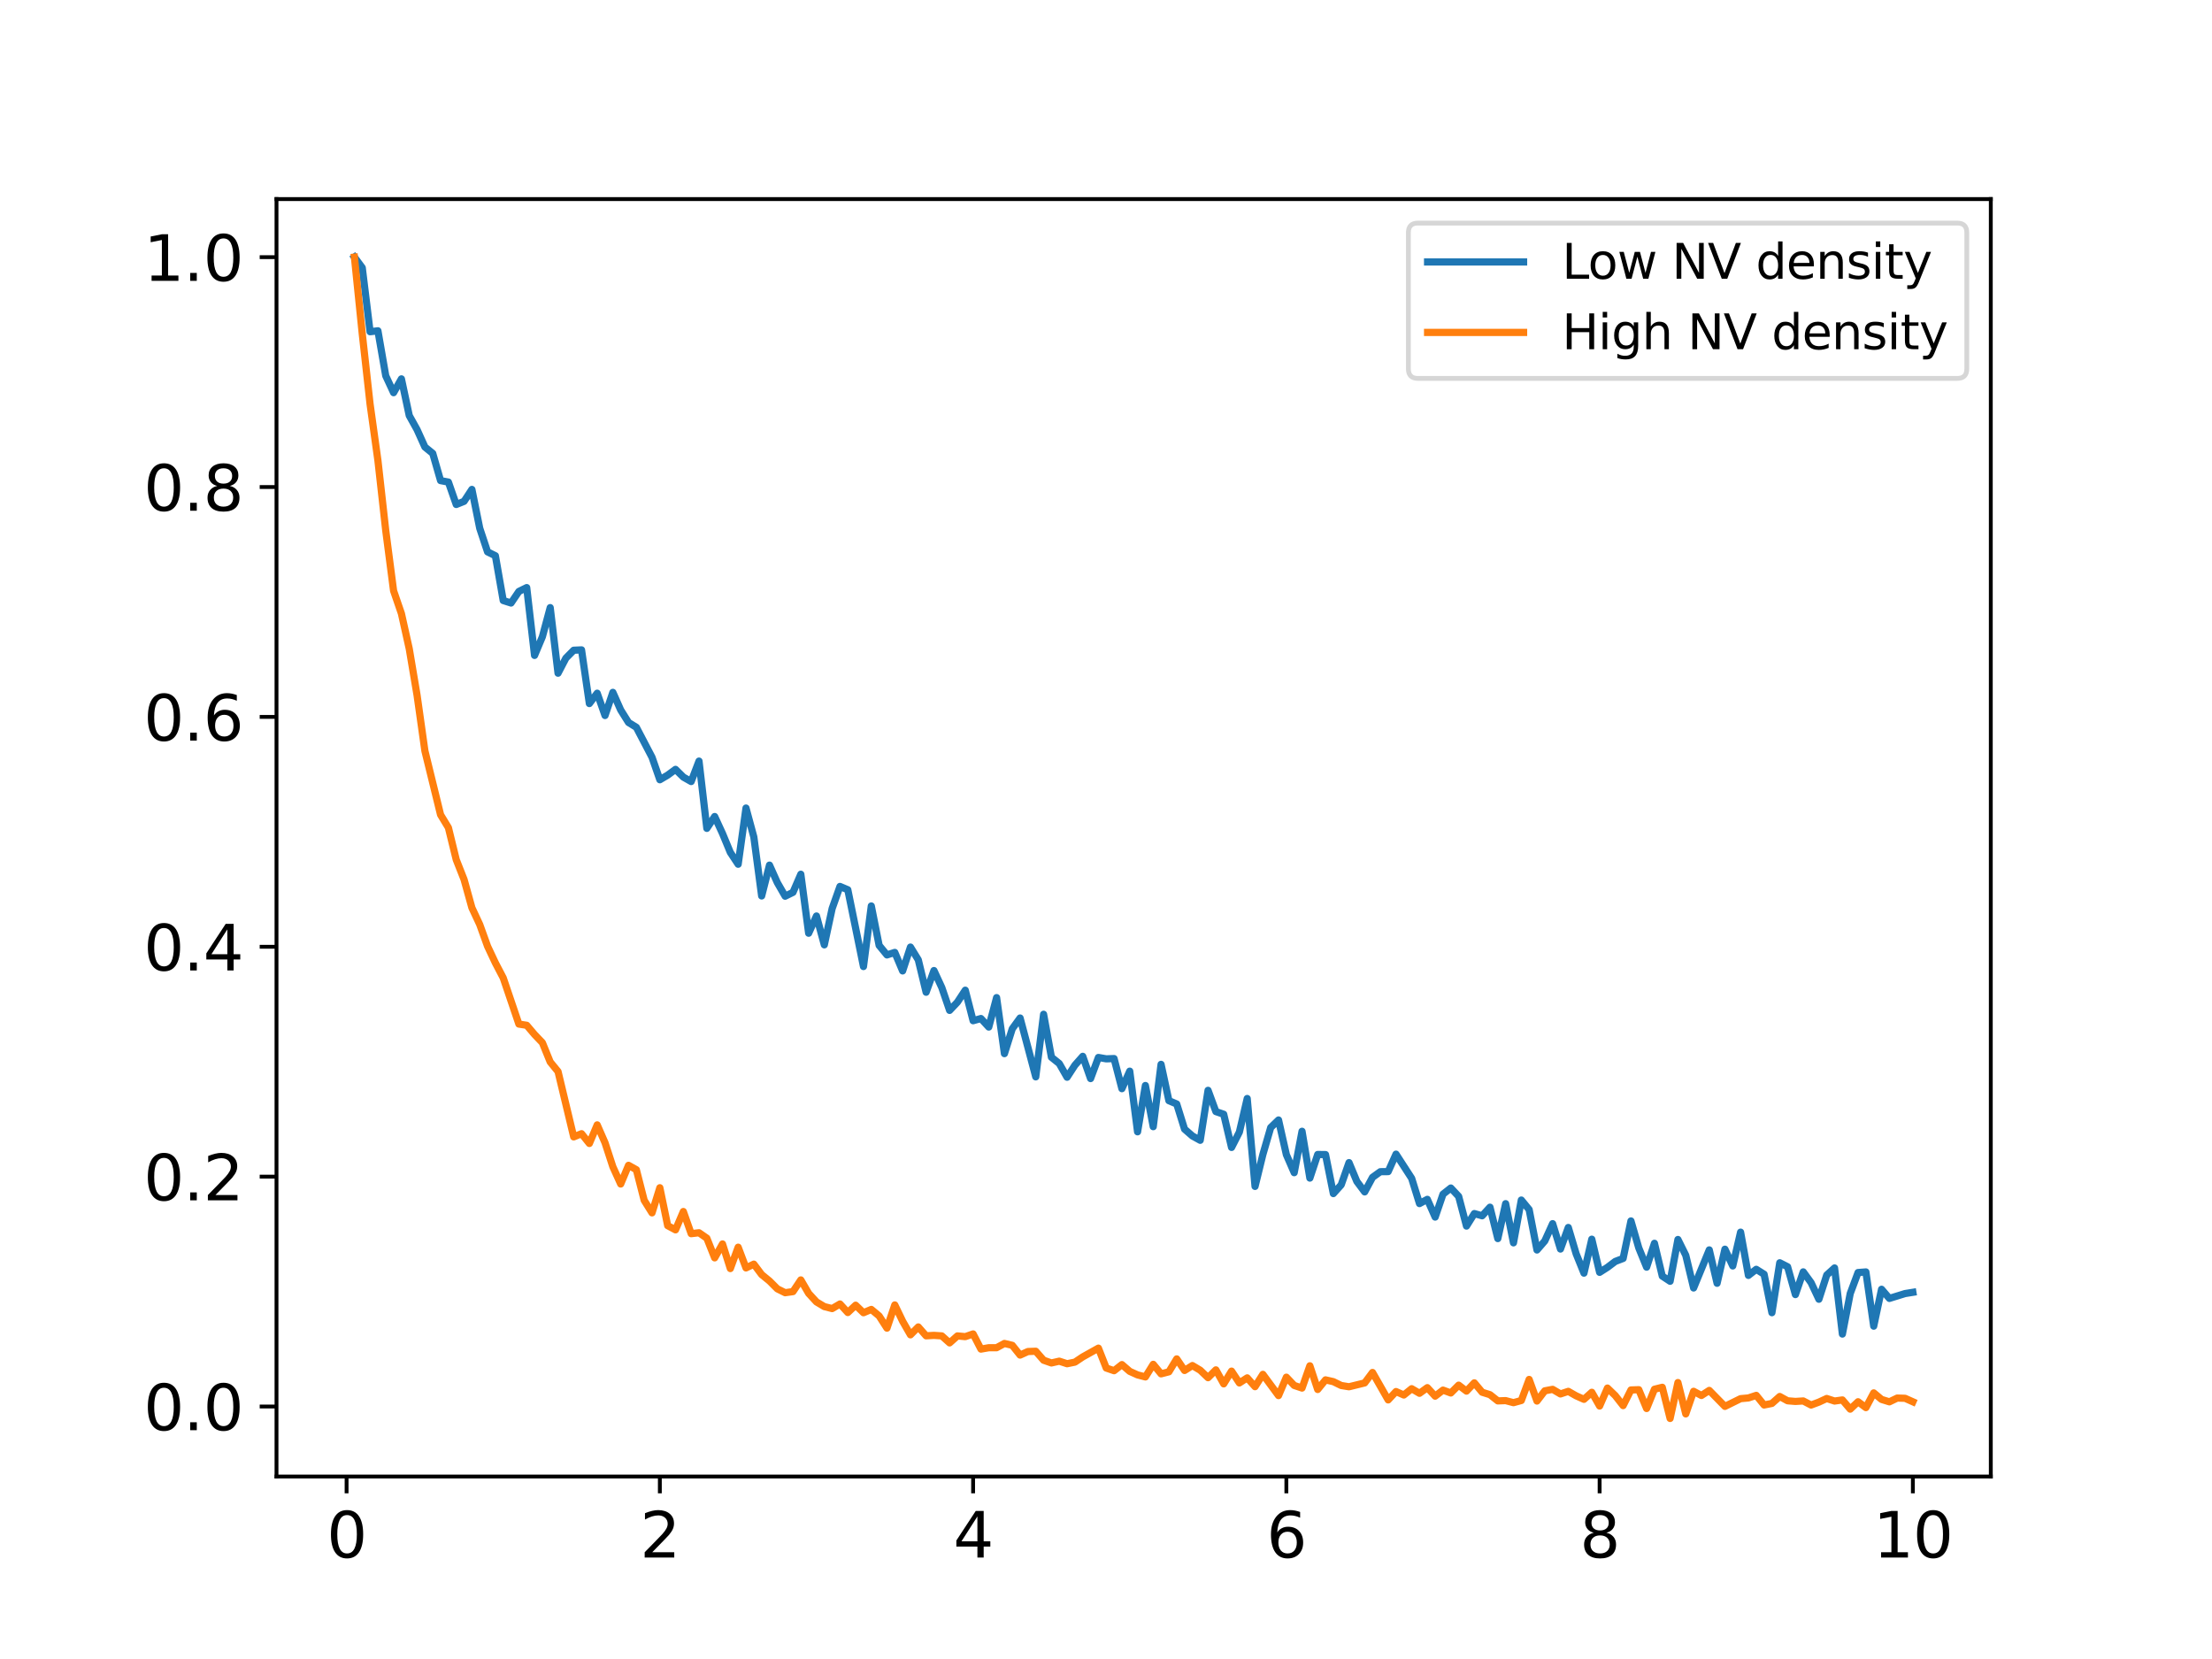 <?xml version="1.0" encoding="utf-8" standalone="no"?>
<!DOCTYPE svg PUBLIC "-//W3C//DTD SVG 1.1//EN"
  "http://www.w3.org/Graphics/SVG/1.1/DTD/svg11.dtd">
<svg xmlns:xlink="http://www.w3.org/1999/xlink" width="460.8pt" height="345.6pt" viewBox="0 0 460.8 345.6" xmlns="http://www.w3.org/2000/svg" version="1.1">
 <defs>
  <style type="text/css">*{stroke-linejoin: round; stroke-linecap: butt}</style>
 </defs>
 <g id="figure_1">
  <g id="patch_1">
   <path d="M 0 345.6 
L 460.8 345.6 
L 460.8 0 
L 0 0 
z
" style="fill: #ffffff"/>
  </g>
  <g id="axes_1">
   <g id="patch_2">
    <path d="M 57.6 307.584 
L 414.72 307.584 
L 414.72 41.472 
L 57.6 41.472 
z
" style="fill: #ffffff"/>
   </g>
   <g id="matplotlib.axis_1">
    <g id="xtick_1">
     <g id="line2d_1">
      <defs>
       <path id="m0007ee93d9" d="M 0 0 
L 0 3.5 
" style="stroke: #000000; stroke-width: 0.8"/>
      </defs>
      <g>
       <use xlink:href="#m0007ee93d9" x="72.201" y="307.584" style="stroke: #000000; stroke-width: 0.8"/>
      </g>
     </g>
     <g id="text_1">
      <!-- 0 -->
      <g transform="translate(68.066 324.462)scale(0.13 -0.13)">
       <defs>
        <path id="DejaVuSans-30" d="M 2034 4250 
Q 1547 4250 1301 3770 
Q 1056 3291 1056 2328 
Q 1056 1369 1301 889 
Q 1547 409 2034 409 
Q 2525 409 2770 889 
Q 3016 1369 3016 2328 
Q 3016 3291 2770 3770 
Q 2525 4250 2034 4250 
z
M 2034 4750 
Q 2819 4750 3233 4129 
Q 3647 3509 3647 2328 
Q 3647 1150 3233 529 
Q 2819 -91 2034 -91 
Q 1250 -91 836 529 
Q 422 1150 422 2328 
Q 422 3509 836 4129 
Q 1250 4750 2034 4750 
z
" transform="scale(0.016)"/>
       </defs>
       <use xlink:href="#DejaVuSans-30"/>
      </g>
     </g>
    </g>
    <g id="xtick_2">
     <g id="line2d_2">
      <g>
       <use xlink:href="#m0007ee93d9" x="137.458" y="307.584" style="stroke: #000000; stroke-width: 0.8"/>
      </g>
     </g>
     <g id="text_2">
      <!-- 2 -->
      <g transform="translate(133.323 324.462)scale(0.13 -0.13)">
       <defs>
        <path id="DejaVuSans-32" d="M 1228 531 
L 3431 531 
L 3431 0 
L 469 0 
L 469 531 
Q 828 903 1448 1529 
Q 2069 2156 2228 2338 
Q 2531 2678 2651 2914 
Q 2772 3150 2772 3378 
Q 2772 3750 2511 3984 
Q 2250 4219 1831 4219 
Q 1534 4219 1204 4116 
Q 875 4013 500 3803 
L 500 4441 
Q 881 4594 1212 4672 
Q 1544 4750 1819 4750 
Q 2544 4750 2975 4387 
Q 3406 4025 3406 3419 
Q 3406 3131 3298 2873 
Q 3191 2616 2906 2266 
Q 2828 2175 2409 1742 
Q 1991 1309 1228 531 
z
" transform="scale(0.016)"/>
       </defs>
       <use xlink:href="#DejaVuSans-32"/>
      </g>
     </g>
    </g>
    <g id="xtick_3">
     <g id="line2d_3">
      <g>
       <use xlink:href="#m0007ee93d9" x="202.716" y="307.584" style="stroke: #000000; stroke-width: 0.8"/>
      </g>
     </g>
     <g id="text_3">
      <!-- 4 -->
      <g transform="translate(198.58 324.462)scale(0.13 -0.13)">
       <defs>
        <path id="DejaVuSans-34" d="M 2419 4116 
L 825 1625 
L 2419 1625 
L 2419 4116 
z
M 2253 4666 
L 3047 4666 
L 3047 1625 
L 3713 1625 
L 3713 1100 
L 3047 1100 
L 3047 0 
L 2419 0 
L 2419 1100 
L 313 1100 
L 313 1709 
L 2253 4666 
z
" transform="scale(0.016)"/>
       </defs>
       <use xlink:href="#DejaVuSans-34"/>
      </g>
     </g>
    </g>
    <g id="xtick_4">
     <g id="line2d_4">
      <g>
       <use xlink:href="#m0007ee93d9" x="267.973" y="307.584" style="stroke: #000000; stroke-width: 0.8"/>
      </g>
     </g>
     <g id="text_4">
      <!-- 6 -->
      <g transform="translate(263.837 324.462)scale(0.13 -0.13)">
       <defs>
        <path id="DejaVuSans-36" d="M 2113 2584 
Q 1688 2584 1439 2293 
Q 1191 2003 1191 1497 
Q 1191 994 1439 701 
Q 1688 409 2113 409 
Q 2538 409 2786 701 
Q 3034 994 3034 1497 
Q 3034 2003 2786 2293 
Q 2538 2584 2113 2584 
z
M 3366 4563 
L 3366 3988 
Q 3128 4100 2886 4159 
Q 2644 4219 2406 4219 
Q 1781 4219 1451 3797 
Q 1122 3375 1075 2522 
Q 1259 2794 1537 2939 
Q 1816 3084 2150 3084 
Q 2853 3084 3261 2657 
Q 3669 2231 3669 1497 
Q 3669 778 3244 343 
Q 2819 -91 2113 -91 
Q 1303 -91 875 529 
Q 447 1150 447 2328 
Q 447 3434 972 4092 
Q 1497 4750 2381 4750 
Q 2619 4750 2861 4703 
Q 3103 4656 3366 4563 
z
" transform="scale(0.016)"/>
       </defs>
       <use xlink:href="#DejaVuSans-36"/>
      </g>
     </g>
    </g>
    <g id="xtick_5">
     <g id="line2d_5">
      <g>
       <use xlink:href="#m0007ee93d9" x="333.23" y="307.584" style="stroke: #000000; stroke-width: 0.8"/>
      </g>
     </g>
     <g id="text_5">
      <!-- 8 -->
      <g transform="translate(329.094 324.462)scale(0.13 -0.13)">
       <defs>
        <path id="DejaVuSans-38" d="M 2034 2216 
Q 1584 2216 1326 1975 
Q 1069 1734 1069 1313 
Q 1069 891 1326 650 
Q 1584 409 2034 409 
Q 2484 409 2743 651 
Q 3003 894 3003 1313 
Q 3003 1734 2745 1975 
Q 2488 2216 2034 2216 
z
M 1403 2484 
Q 997 2584 770 2862 
Q 544 3141 544 3541 
Q 544 4100 942 4425 
Q 1341 4750 2034 4750 
Q 2731 4750 3128 4425 
Q 3525 4100 3525 3541 
Q 3525 3141 3298 2862 
Q 3072 2584 2669 2484 
Q 3125 2378 3379 2068 
Q 3634 1759 3634 1313 
Q 3634 634 3220 271 
Q 2806 -91 2034 -91 
Q 1263 -91 848 271 
Q 434 634 434 1313 
Q 434 1759 690 2068 
Q 947 2378 1403 2484 
z
M 1172 3481 
Q 1172 3119 1398 2916 
Q 1625 2713 2034 2713 
Q 2441 2713 2670 2916 
Q 2900 3119 2900 3481 
Q 2900 3844 2670 4047 
Q 2441 4250 2034 4250 
Q 1625 4250 1398 4047 
Q 1172 3844 1172 3481 
z
" transform="scale(0.016)"/>
       </defs>
       <use xlink:href="#DejaVuSans-38"/>
      </g>
     </g>
    </g>
    <g id="xtick_6">
     <g id="line2d_6">
      <g>
       <use xlink:href="#m0007ee93d9" x="398.487" y="307.584" style="stroke: #000000; stroke-width: 0.8"/>
      </g>
     </g>
     <g id="text_6">
      <!-- 10 -->
      <g transform="translate(390.216 324.462)scale(0.13 -0.13)">
       <defs>
        <path id="DejaVuSans-31" d="M 794 531 
L 1825 531 
L 1825 4091 
L 703 3866 
L 703 4441 
L 1819 4666 
L 2450 4666 
L 2450 531 
L 3481 531 
L 3481 0 
L 794 0 
L 794 531 
z
" transform="scale(0.016)"/>
       </defs>
       <use xlink:href="#DejaVuSans-31"/>
       <use xlink:href="#DejaVuSans-30" x="63.623"/>
      </g>
     </g>
    </g>
   </g>
   <g id="matplotlib.axis_2">
    <g id="ytick_1">
     <g id="line2d_7">
      <defs>
       <path id="m7ea1459522" d="M 0 0 
L -3.5 0 
" style="stroke: #000000; stroke-width: 0.8"/>
      </defs>
      <g>
       <use xlink:href="#m7ea1459522" x="57.6" y="292.996" style="stroke: #000000; stroke-width: 0.8"/>
      </g>
     </g>
     <g id="text_7">
      <!-- 0.0 -->
      <g transform="translate(29.926 297.935)scale(0.13 -0.13)">
       <defs>
        <path id="DejaVuSans-2e" d="M 684 794 
L 1344 794 
L 1344 0 
L 684 0 
L 684 794 
z
" transform="scale(0.016)"/>
       </defs>
       <use xlink:href="#DejaVuSans-30"/>
       <use xlink:href="#DejaVuSans-2e" x="63.623"/>
       <use xlink:href="#DejaVuSans-30" x="95.41"/>
      </g>
     </g>
    </g>
    <g id="ytick_2">
     <g id="line2d_8">
      <g>
       <use xlink:href="#m7ea1459522" x="57.6" y="245.11" style="stroke: #000000; stroke-width: 0.8"/>
      </g>
     </g>
     <g id="text_8">
      <!-- 0.2 -->
      <g transform="translate(29.926 250.049)scale(0.13 -0.13)">
       <use xlink:href="#DejaVuSans-30"/>
       <use xlink:href="#DejaVuSans-2e" x="63.623"/>
       <use xlink:href="#DejaVuSans-32" x="95.41"/>
      </g>
     </g>
    </g>
    <g id="ytick_3">
     <g id="line2d_9">
      <g>
       <use xlink:href="#m7ea1459522" x="57.6" y="197.225" style="stroke: #000000; stroke-width: 0.8"/>
      </g>
     </g>
     <g id="text_9">
      <!-- 0.4 -->
      <g transform="translate(29.926 202.164)scale(0.13 -0.13)">
       <use xlink:href="#DejaVuSans-30"/>
       <use xlink:href="#DejaVuSans-2e" x="63.623"/>
       <use xlink:href="#DejaVuSans-34" x="95.41"/>
      </g>
     </g>
    </g>
    <g id="ytick_4">
     <g id="line2d_10">
      <g>
       <use xlink:href="#m7ea1459522" x="57.6" y="149.339" style="stroke: #000000; stroke-width: 0.8"/>
      </g>
     </g>
     <g id="text_10">
      <!-- 0.6 -->
      <g transform="translate(29.926 154.278)scale(0.13 -0.13)">
       <use xlink:href="#DejaVuSans-30"/>
       <use xlink:href="#DejaVuSans-2e" x="63.623"/>
       <use xlink:href="#DejaVuSans-36" x="95.41"/>
      </g>
     </g>
    </g>
    <g id="ytick_5">
     <g id="line2d_11">
      <g>
       <use xlink:href="#m7ea1459522" x="57.6" y="101.454" style="stroke: #000000; stroke-width: 0.8"/>
      </g>
     </g>
     <g id="text_11">
      <!-- 0.8 -->
      <g transform="translate(29.926 106.393)scale(0.13 -0.13)">
       <use xlink:href="#DejaVuSans-30"/>
       <use xlink:href="#DejaVuSans-2e" x="63.623"/>
       <use xlink:href="#DejaVuSans-38" x="95.41"/>
      </g>
     </g>
    </g>
    <g id="ytick_6">
     <g id="line2d_12">
      <g>
       <use xlink:href="#m7ea1459522" x="57.6" y="53.568" style="stroke: #000000; stroke-width: 0.8"/>
      </g>
     </g>
     <g id="text_12">
      <!-- 1.0 -->
      <g transform="translate(29.926 58.507)scale(0.13 -0.13)">
       <use xlink:href="#DejaVuSans-31"/>
       <use xlink:href="#DejaVuSans-2e" x="63.623"/>
       <use xlink:href="#DejaVuSans-30" x="95.41"/>
      </g>
     </g>
    </g>
   </g>
   <g id="line2d_13">
    <path d="M 73.833 53.568 
L 75.464 55.775 
L 77.096 69.104 
L 78.727 68.911 
L 80.358 78.285 
L 81.99 81.802 
L 83.621 78.927 
L 85.253 86.573 
L 86.884 89.507 
L 88.516 93.122 
L 90.147 94.45 
L 91.778 100.119 
L 93.41 100.425 
L 95.041 105.095 
L 96.673 104.44 
L 98.304 101.955 
L 99.936 110.046 
L 101.567 114.964 
L 103.198 115.768 
L 104.83 125.101 
L 106.461 125.62 
L 108.093 123.207 
L 109.724 122.406 
L 111.356 136.533 
L 112.987 132.647 
L 114.618 126.578 
L 116.25 140.24 
L 117.881 137.107 
L 119.513 135.456 
L 121.144 135.382 
L 122.776 146.566 
L 124.407 144.409 
L 126.038 149.054 
L 127.67 144.23 
L 129.301 147.899 
L 130.933 150.506 
L 132.564 151.515 
L 135.827 157.755 
L 137.458 162.436 
L 139.09 161.472 
L 140.721 160.274 
L 142.353 161.884 
L 143.984 162.81 
L 145.616 158.549 
L 147.247 172.563 
L 148.879 170.095 
L 150.51 173.637 
L 152.141 177.574 
L 153.773 180.037 
L 155.404 168.332 
L 157.036 174.36 
L 158.667 186.644 
L 160.299 180.219 
L 161.93 183.863 
L 163.561 186.697 
L 165.193 185.891 
L 166.824 182.118 
L 168.456 194.409 
L 170.087 190.819 
L 171.719 196.829 
L 173.35 189.264 
L 174.981 184.659 
L 176.613 185.352 
L 179.876 201.35 
L 181.507 188.728 
L 183.139 196.946 
L 184.77 198.928 
L 186.401 198.405 
L 188.033 202.261 
L 189.664 197.292 
L 191.296 199.952 
L 192.927 206.701 
L 194.559 202.185 
L 196.19 205.717 
L 197.821 210.484 
L 199.453 208.759 
L 201.084 206.276 
L 202.716 212.633 
L 204.347 212.178 
L 205.979 213.955 
L 207.61 207.821 
L 209.241 219.493 
L 210.873 214.314 
L 212.504 212.069 
L 215.767 224.328 
L 217.399 211.29 
L 219.03 220.241 
L 220.661 221.554 
L 222.293 224.408 
L 223.924 221.898 
L 225.556 220.052 
L 227.187 224.687 
L 228.819 220.289 
L 230.45 220.575 
L 232.081 220.517 
L 233.713 226.79 
L 235.344 223.142 
L 236.976 235.777 
L 238.607 226.13 
L 240.239 234.71 
L 241.87 221.723 
L 243.501 229.291 
L 245.133 229.984 
L 246.764 235.218 
L 248.396 236.639 
L 250.027 237.544 
L 251.659 227.134 
L 253.29 231.562 
L 254.921 232.118 
L 256.553 239.034 
L 258.184 235.833 
L 259.816 228.839 
L 261.447 247.15 
L 263.079 240.495 
L 264.71 234.887 
L 266.341 233.314 
L 267.973 240.538 
L 269.604 244.291 
L 271.236 235.666 
L 272.867 245.418 
L 274.499 240.5 
L 276.13 240.518 
L 277.761 248.647 
L 279.393 246.829 
L 281.024 242.192 
L 282.656 246.114 
L 284.287 248.291 
L 285.919 245.264 
L 287.55 244.086 
L 289.181 244.068 
L 290.813 240.43 
L 294.076 245.471 
L 295.707 250.728 
L 297.339 249.846 
L 298.97 253.538 
L 300.601 248.774 
L 302.233 247.484 
L 303.864 249.229 
L 305.496 255.416 
L 307.127 252.812 
L 308.759 253.267 
L 310.39 251.482 
L 312.021 258.021 
L 313.653 250.744 
L 315.284 258.908 
L 316.916 249.99 
L 318.547 251.975 
L 320.179 260.395 
L 321.81 258.514 
L 323.441 254.911 
L 325.073 260.198 
L 326.704 255.705 
L 328.336 261.179 
L 329.967 265.22 
L 331.599 258.147 
L 333.23 265.053 
L 334.862 264.011 
L 336.493 262.78 
L 338.124 262.158 
L 339.756 254.344 
L 341.387 259.97 
L 343.019 263.973 
L 344.65 258.999 
L 346.282 265.834 
L 347.913 266.914 
L 349.544 258.21 
L 351.176 261.5 
L 352.807 268.307 
L 356.07 260.375 
L 357.702 267.331 
L 359.333 260.231 
L 360.964 263.72 
L 362.596 256.678 
L 364.227 265.69 
L 365.859 264.421 
L 367.49 265.445 
L 369.122 273.46 
L 370.753 263.058 
L 372.384 263.89 
L 374.016 269.685 
L 375.647 264.954 
L 377.279 267.2 
L 378.91 270.656 
L 380.542 265.614 
L 382.173 264.137 
L 383.804 277.908 
L 385.436 269.465 
L 387.067 265.091 
L 388.699 264.967 
L 390.33 276.262 
L 391.962 268.578 
L 393.593 270.482 
L 396.856 269.473 
L 398.487 269.21 
L 398.487 269.21 
" clip-path="url(#pd71922e222)" style="fill: none; stroke: #1f77b4; stroke-width: 1.5; stroke-linecap: square"/>
   </g>
   <g id="line2d_14">
    <path d="M 73.833 53.568 
L 75.464 69.522 
L 77.096 84.212 
L 78.727 95.926 
L 80.358 110.524 
L 81.99 123.069 
L 83.621 127.817 
L 85.253 135.15 
L 86.884 144.843 
L 88.516 156.429 
L 91.778 169.726 
L 93.41 172.417 
L 95.041 179.083 
L 96.673 183.221 
L 98.304 189.099 
L 99.936 192.596 
L 101.567 197.123 
L 103.198 200.591 
L 104.83 203.713 
L 108.093 213.333 
L 109.724 213.583 
L 111.356 215.503 
L 112.987 217.213 
L 114.618 221.224 
L 116.25 223.224 
L 119.513 236.836 
L 121.144 236.17 
L 122.776 238.206 
L 124.407 234.333 
L 126.038 238.06 
L 127.67 243.06 
L 129.301 246.651 
L 130.933 242.758 
L 132.564 243.671 
L 134.196 250.05 
L 135.827 252.66 
L 137.458 247.427 
L 139.09 255.327 
L 140.721 256.2 
L 142.353 252.382 
L 143.984 256.996 
L 145.616 256.804 
L 147.247 257.937 
L 148.879 262.037 
L 150.51 259.14 
L 152.141 264.266 
L 153.773 259.815 
L 155.404 264.133 
L 157.036 263.344 
L 158.667 265.518 
L 160.299 266.853 
L 161.93 268.486 
L 163.561 269.294 
L 165.193 269.065 
L 166.824 266.628 
L 168.456 269.435 
L 170.087 271.212 
L 171.719 272.188 
L 173.35 272.602 
L 174.981 271.644 
L 176.613 273.425 
L 178.244 271.897 
L 179.876 273.467 
L 181.507 272.777 
L 183.139 274.141 
L 184.77 276.679 
L 186.401 271.842 
L 188.033 275.233 
L 189.664 278.07 
L 191.296 276.426 
L 192.927 278.275 
L 194.559 278.182 
L 196.19 278.29 
L 197.821 279.749 
L 199.453 278.295 
L 201.084 278.448 
L 202.716 277.884 
L 204.347 281.042 
L 205.979 280.756 
L 207.61 280.754 
L 209.241 279.866 
L 210.873 280.255 
L 212.504 282.288 
L 214.136 281.547 
L 215.767 281.491 
L 217.399 283.358 
L 219.03 283.929 
L 220.661 283.557 
L 222.293 284.087 
L 223.924 283.757 
L 225.556 282.667 
L 228.819 280.844 
L 230.45 284.985 
L 232.081 285.542 
L 233.713 284.269 
L 235.344 285.681 
L 236.976 286.416 
L 238.607 286.839 
L 240.239 284.213 
L 241.87 286.197 
L 243.501 285.772 
L 245.133 283.083 
L 246.764 285.496 
L 248.396 284.469 
L 250.027 285.444 
L 251.659 286.997 
L 253.29 285.368 
L 254.921 288.285 
L 256.553 285.628 
L 258.184 288.09 
L 259.816 287.035 
L 261.447 288.868 
L 263.079 286.301 
L 266.341 290.728 
L 267.973 286.891 
L 269.604 288.611 
L 271.236 289.16 
L 272.867 284.52 
L 274.499 289.454 
L 276.13 287.453 
L 277.761 287.823 
L 279.393 288.623 
L 281.024 288.889 
L 284.287 288.089 
L 285.919 285.909 
L 289.181 291.627 
L 290.813 289.885 
L 292.444 290.606 
L 294.076 289.293 
L 295.707 290.25 
L 297.339 289.072 
L 298.97 290.845 
L 300.601 289.584 
L 302.233 290.183 
L 303.864 288.551 
L 305.496 289.796 
L 307.127 288.071 
L 308.759 290.029 
L 310.39 290.538 
L 312.021 291.831 
L 313.653 291.773 
L 315.284 292.202 
L 316.916 291.751 
L 318.547 287.361 
L 320.179 291.862 
L 321.81 289.735 
L 323.441 289.425 
L 325.073 290.383 
L 326.704 289.843 
L 328.336 290.774 
L 329.967 291.506 
L 331.599 290.036 
L 333.23 292.903 
L 334.862 289.158 
L 336.493 290.731 
L 338.124 292.813 
L 339.756 289.556 
L 341.387 289.498 
L 343.019 293.419 
L 344.65 289.404 
L 346.282 288.999 
L 347.913 295.488 
L 349.544 288.01 
L 351.176 294.541 
L 352.807 289.835 
L 354.439 290.704 
L 356.07 289.647 
L 359.333 292.975 
L 362.596 291.366 
L 364.227 291.218 
L 365.859 290.68 
L 367.49 292.686 
L 369.122 292.36 
L 370.753 290.913 
L 372.384 291.809 
L 374.016 291.944 
L 375.647 291.843 
L 377.279 292.695 
L 378.91 292.087 
L 380.542 291.332 
L 382.173 291.863 
L 383.804 291.633 
L 385.436 293.548 
L 387.067 292.008 
L 388.699 293.23 
L 390.33 290.162 
L 391.962 291.524 
L 393.593 292.027 
L 395.224 291.243 
L 396.856 291.289 
L 398.487 292.017 
L 398.487 292.017 
" clip-path="url(#pd71922e222)" style="fill: none; stroke: #ff7f0e; stroke-width: 1.5; stroke-linecap: square"/>
   </g>
   <g id="patch_3">
    <path d="M 57.6 307.584 
L 57.6 41.472 
" style="fill: none; stroke: #000000; stroke-width: 0.8; stroke-linejoin: miter; stroke-linecap: square"/>
   </g>
   <g id="patch_4">
    <path d="M 414.72 307.584 
L 414.72 41.472 
" style="fill: none; stroke: #000000; stroke-width: 0.8; stroke-linejoin: miter; stroke-linecap: square"/>
   </g>
   <g id="patch_5">
    <path d="M 57.6 307.584 
L 414.72 307.584 
" style="fill: none; stroke: #000000; stroke-width: 0.8; stroke-linejoin: miter; stroke-linecap: square"/>
   </g>
   <g id="patch_6">
    <path d="M 57.6 41.472 
L 414.72 41.472 
" style="fill: none; stroke: #000000; stroke-width: 0.8; stroke-linejoin: miter; stroke-linecap: square"/>
   </g>
   <g id="legend_1">
    <g id="patch_7">
     <path d="M 295.392 78.828 
L 407.72 78.828 
Q 409.72 78.828 409.72 76.828 
L 409.72 48.472 
Q 409.72 46.472 407.72 46.472 
L 295.392 46.472 
Q 293.392 46.472 293.392 48.472 
L 293.392 76.828 
Q 293.392 78.828 295.392 78.828 
z
" style="fill: #ffffff; opacity: 0.8; stroke: #cccccc; stroke-linejoin: miter"/>
    </g>
    <g id="line2d_15">
     <path d="M 297.392 54.57 
L 307.392 54.57 
L 317.392 54.57 
" style="fill: none; stroke: #1f77b4; stroke-width: 1.5; stroke-linecap: square"/>
    </g>
    <g id="text_13">
     <!-- Low NV density -->
     <g transform="translate(325.392 58.07)scale(0.1 -0.1)">
      <defs>
       <path id="DejaVuSans-4c" d="M 628 4666 
L 1259 4666 
L 1259 531 
L 3531 531 
L 3531 0 
L 628 0 
L 628 4666 
z
" transform="scale(0.016)"/>
       <path id="DejaVuSans-6f" d="M 1959 3097 
Q 1497 3097 1228 2736 
Q 959 2375 959 1747 
Q 959 1119 1226 758 
Q 1494 397 1959 397 
Q 2419 397 2687 759 
Q 2956 1122 2956 1747 
Q 2956 2369 2687 2733 
Q 2419 3097 1959 3097 
z
M 1959 3584 
Q 2709 3584 3137 3096 
Q 3566 2609 3566 1747 
Q 3566 888 3137 398 
Q 2709 -91 1959 -91 
Q 1206 -91 779 398 
Q 353 888 353 1747 
Q 353 2609 779 3096 
Q 1206 3584 1959 3584 
z
" transform="scale(0.016)"/>
       <path id="DejaVuSans-77" d="M 269 3500 
L 844 3500 
L 1563 769 
L 2278 3500 
L 2956 3500 
L 3675 769 
L 4391 3500 
L 4966 3500 
L 4050 0 
L 3372 0 
L 2619 2869 
L 1863 0 
L 1184 0 
L 269 3500 
z
" transform="scale(0.016)"/>
       <path id="DejaVuSans-20" transform="scale(0.016)"/>
       <path id="DejaVuSans-4e" d="M 628 4666 
L 1478 4666 
L 3547 763 
L 3547 4666 
L 4159 4666 
L 4159 0 
L 3309 0 
L 1241 3903 
L 1241 0 
L 628 0 
L 628 4666 
z
" transform="scale(0.016)"/>
       <path id="DejaVuSans-56" d="M 1831 0 
L 50 4666 
L 709 4666 
L 2188 738 
L 3669 4666 
L 4325 4666 
L 2547 0 
L 1831 0 
z
" transform="scale(0.016)"/>
       <path id="DejaVuSans-64" d="M 2906 2969 
L 2906 4863 
L 3481 4863 
L 3481 0 
L 2906 0 
L 2906 525 
Q 2725 213 2448 61 
Q 2172 -91 1784 -91 
Q 1150 -91 751 415 
Q 353 922 353 1747 
Q 353 2572 751 3078 
Q 1150 3584 1784 3584 
Q 2172 3584 2448 3432 
Q 2725 3281 2906 2969 
z
M 947 1747 
Q 947 1113 1208 752 
Q 1469 391 1925 391 
Q 2381 391 2643 752 
Q 2906 1113 2906 1747 
Q 2906 2381 2643 2742 
Q 2381 3103 1925 3103 
Q 1469 3103 1208 2742 
Q 947 2381 947 1747 
z
" transform="scale(0.016)"/>
       <path id="DejaVuSans-65" d="M 3597 1894 
L 3597 1613 
L 953 1613 
Q 991 1019 1311 708 
Q 1631 397 2203 397 
Q 2534 397 2845 478 
Q 3156 559 3463 722 
L 3463 178 
Q 3153 47 2828 -22 
Q 2503 -91 2169 -91 
Q 1331 -91 842 396 
Q 353 884 353 1716 
Q 353 2575 817 3079 
Q 1281 3584 2069 3584 
Q 2775 3584 3186 3129 
Q 3597 2675 3597 1894 
z
M 3022 2063 
Q 3016 2534 2758 2815 
Q 2500 3097 2075 3097 
Q 1594 3097 1305 2825 
Q 1016 2553 972 2059 
L 3022 2063 
z
" transform="scale(0.016)"/>
       <path id="DejaVuSans-6e" d="M 3513 2113 
L 3513 0 
L 2938 0 
L 2938 2094 
Q 2938 2591 2744 2837 
Q 2550 3084 2163 3084 
Q 1697 3084 1428 2787 
Q 1159 2491 1159 1978 
L 1159 0 
L 581 0 
L 581 3500 
L 1159 3500 
L 1159 2956 
Q 1366 3272 1645 3428 
Q 1925 3584 2291 3584 
Q 2894 3584 3203 3211 
Q 3513 2838 3513 2113 
z
" transform="scale(0.016)"/>
       <path id="DejaVuSans-73" d="M 2834 3397 
L 2834 2853 
Q 2591 2978 2328 3040 
Q 2066 3103 1784 3103 
Q 1356 3103 1142 2972 
Q 928 2841 928 2578 
Q 928 2378 1081 2264 
Q 1234 2150 1697 2047 
L 1894 2003 
Q 2506 1872 2764 1633 
Q 3022 1394 3022 966 
Q 3022 478 2636 193 
Q 2250 -91 1575 -91 
Q 1294 -91 989 -36 
Q 684 19 347 128 
L 347 722 
Q 666 556 975 473 
Q 1284 391 1588 391 
Q 1994 391 2212 530 
Q 2431 669 2431 922 
Q 2431 1156 2273 1281 
Q 2116 1406 1581 1522 
L 1381 1569 
Q 847 1681 609 1914 
Q 372 2147 372 2553 
Q 372 3047 722 3315 
Q 1072 3584 1716 3584 
Q 2034 3584 2315 3537 
Q 2597 3491 2834 3397 
z
" transform="scale(0.016)"/>
       <path id="DejaVuSans-69" d="M 603 3500 
L 1178 3500 
L 1178 0 
L 603 0 
L 603 3500 
z
M 603 4863 
L 1178 4863 
L 1178 4134 
L 603 4134 
L 603 4863 
z
" transform="scale(0.016)"/>
       <path id="DejaVuSans-74" d="M 1172 4494 
L 1172 3500 
L 2356 3500 
L 2356 3053 
L 1172 3053 
L 1172 1153 
Q 1172 725 1289 603 
Q 1406 481 1766 481 
L 2356 481 
L 2356 0 
L 1766 0 
Q 1100 0 847 248 
Q 594 497 594 1153 
L 594 3053 
L 172 3053 
L 172 3500 
L 594 3500 
L 594 4494 
L 1172 4494 
z
" transform="scale(0.016)"/>
       <path id="DejaVuSans-79" d="M 2059 -325 
Q 1816 -950 1584 -1140 
Q 1353 -1331 966 -1331 
L 506 -1331 
L 506 -850 
L 844 -850 
Q 1081 -850 1212 -737 
Q 1344 -625 1503 -206 
L 1606 56 
L 191 3500 
L 800 3500 
L 1894 763 
L 2988 3500 
L 3597 3500 
L 2059 -325 
z
" transform="scale(0.016)"/>
      </defs>
      <use xlink:href="#DejaVuSans-4c"/>
      <use xlink:href="#DejaVuSans-6f" x="53.963"/>
      <use xlink:href="#DejaVuSans-77" x="115.145"/>
      <use xlink:href="#DejaVuSans-20" x="196.932"/>
      <use xlink:href="#DejaVuSans-4e" x="228.719"/>
      <use xlink:href="#DejaVuSans-56" x="303.523"/>
      <use xlink:href="#DejaVuSans-20" x="371.932"/>
      <use xlink:href="#DejaVuSans-64" x="403.719"/>
      <use xlink:href="#DejaVuSans-65" x="467.195"/>
      <use xlink:href="#DejaVuSans-6e" x="528.719"/>
      <use xlink:href="#DejaVuSans-73" x="592.098"/>
      <use xlink:href="#DejaVuSans-69" x="644.197"/>
      <use xlink:href="#DejaVuSans-74" x="671.98"/>
      <use xlink:href="#DejaVuSans-79" x="711.189"/>
     </g>
    </g>
    <g id="line2d_16">
     <path d="M 297.392 69.249 
L 307.392 69.249 
L 317.392 69.249 
" style="fill: none; stroke: #ff7f0e; stroke-width: 1.5; stroke-linecap: square"/>
    </g>
    <g id="text_14">
     <!-- High NV density -->
     <g transform="translate(325.392 72.749)scale(0.1 -0.1)">
      <defs>
       <path id="DejaVuSans-48" d="M 628 4666 
L 1259 4666 
L 1259 2753 
L 3553 2753 
L 3553 4666 
L 4184 4666 
L 4184 0 
L 3553 0 
L 3553 2222 
L 1259 2222 
L 1259 0 
L 628 0 
L 628 4666 
z
" transform="scale(0.016)"/>
       <path id="DejaVuSans-67" d="M 2906 1791 
Q 2906 2416 2648 2759 
Q 2391 3103 1925 3103 
Q 1463 3103 1205 2759 
Q 947 2416 947 1791 
Q 947 1169 1205 825 
Q 1463 481 1925 481 
Q 2391 481 2648 825 
Q 2906 1169 2906 1791 
z
M 3481 434 
Q 3481 -459 3084 -895 
Q 2688 -1331 1869 -1331 
Q 1566 -1331 1297 -1286 
Q 1028 -1241 775 -1147 
L 775 -588 
Q 1028 -725 1275 -790 
Q 1522 -856 1778 -856 
Q 2344 -856 2625 -561 
Q 2906 -266 2906 331 
L 2906 616 
Q 2728 306 2450 153 
Q 2172 0 1784 0 
Q 1141 0 747 490 
Q 353 981 353 1791 
Q 353 2603 747 3093 
Q 1141 3584 1784 3584 
Q 2172 3584 2450 3431 
Q 2728 3278 2906 2969 
L 2906 3500 
L 3481 3500 
L 3481 434 
z
" transform="scale(0.016)"/>
       <path id="DejaVuSans-68" d="M 3513 2113 
L 3513 0 
L 2938 0 
L 2938 2094 
Q 2938 2591 2744 2837 
Q 2550 3084 2163 3084 
Q 1697 3084 1428 2787 
Q 1159 2491 1159 1978 
L 1159 0 
L 581 0 
L 581 4863 
L 1159 4863 
L 1159 2956 
Q 1366 3272 1645 3428 
Q 1925 3584 2291 3584 
Q 2894 3584 3203 3211 
Q 3513 2838 3513 2113 
z
" transform="scale(0.016)"/>
      </defs>
      <use xlink:href="#DejaVuSans-48"/>
      <use xlink:href="#DejaVuSans-69" x="75.195"/>
      <use xlink:href="#DejaVuSans-67" x="102.979"/>
      <use xlink:href="#DejaVuSans-68" x="166.455"/>
      <use xlink:href="#DejaVuSans-20" x="229.834"/>
      <use xlink:href="#DejaVuSans-4e" x="261.621"/>
      <use xlink:href="#DejaVuSans-56" x="336.426"/>
      <use xlink:href="#DejaVuSans-20" x="404.834"/>
      <use xlink:href="#DejaVuSans-64" x="436.621"/>
      <use xlink:href="#DejaVuSans-65" x="500.098"/>
      <use xlink:href="#DejaVuSans-6e" x="561.621"/>
      <use xlink:href="#DejaVuSans-73" x="625"/>
      <use xlink:href="#DejaVuSans-69" x="677.1"/>
      <use xlink:href="#DejaVuSans-74" x="704.883"/>
      <use xlink:href="#DejaVuSans-79" x="744.092"/>
     </g>
    </g>
   </g>
  </g>
 </g>
 <defs>
  <clipPath id="pd71922e222">
   <rect x="57.6" y="41.472" width="357.12" height="266.112"/>
  </clipPath>
 </defs>
</svg>
